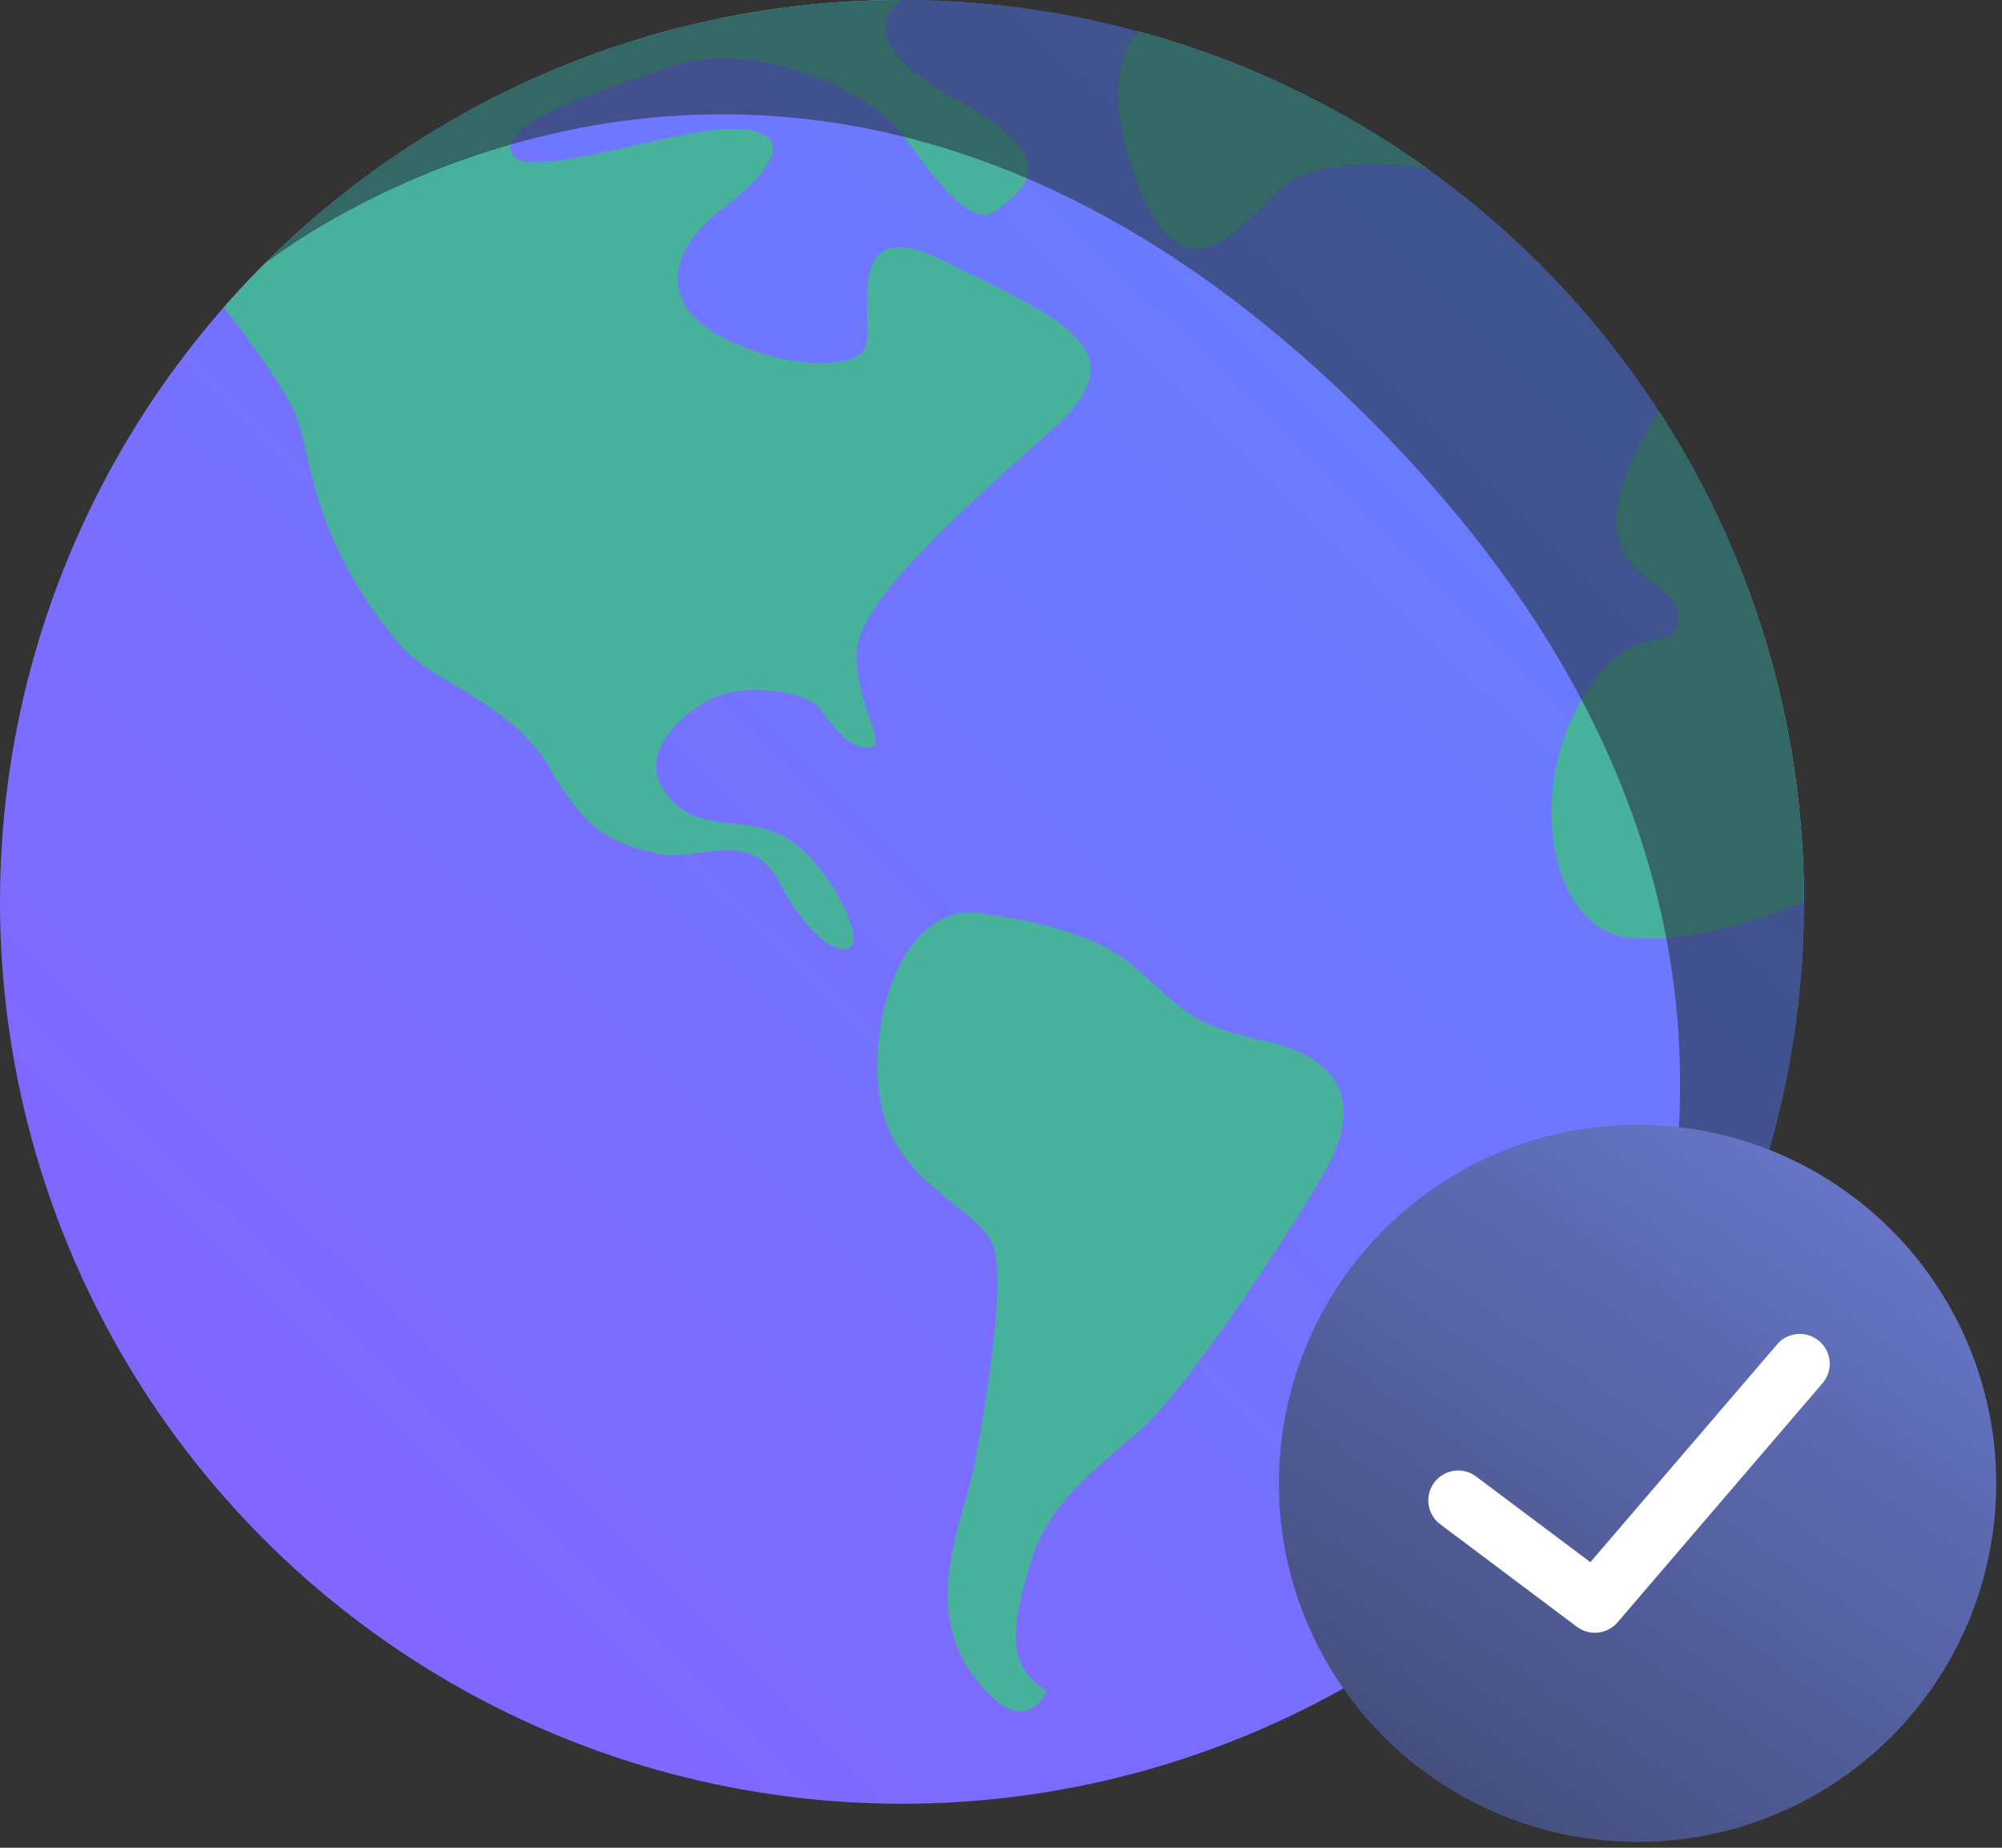 <svg xmlns="http://www.w3.org/2000/svg" width="91" height="84" viewBox="0 0 91 84">
    <rect x="0" y="0" width="91" height="84" fill="#333333" stroke="none"/>
    <defs>
        <linearGradient id="a" x1="100%" x2="14.538%" y1="0%" y2="86.408%">
            <stop offset="0%" stop-color="#6083FF"/>
            <stop offset="100%" stop-color="#8266FF"/>
        </linearGradient>
        <linearGradient id="b" x1="27.966%" x2="87.402%" y1="100%" y2="14.445%">
            <stop offset="0%" stop-color="#444E7C"/>
            <stop offset="100%" stop-color="#6674C6"/>
        </linearGradient>
    </defs>
    <g fill="none" fill-rule="nonzero">
        <circle cx="41" cy="41" r="41" fill="url(#a)"/>
        <path fill="#48B19B" d="M82 41a40.806 40.806 0 0 0-6.593-22.306s-2.339 3.417-1.9 5.613c.44 2.197 3.02 2.364 2.755 3.976-.265 1.61-2.168-.461-4.512 3.785-2.343 4.246-1.17 10.105 2.197 10.543C77.314 43.05 82 41 82 41zM51.767 1.429a40.823 40.823 0 0 1 13.11 6.238s-4.754-.784-6.555.826c-1.8 1.61-4.427 5.418-6.555 0-2.127-5.418 0-7.064 0-7.064zM10.173 13.969C17.687 5.406 28.712 0 41 0c0 0-2.782 1.684 2.49 4.54 5.271 2.855 2.855 4.173 1.757 5.051-1.098.879-3.003-1.757-4.247-3.514-1.244-1.757-6.588-4.466-10.688-3.001-4.1 1.465-7.614 2.546-7.028 3.91.585 1.361 7.613-1.273 10.249-1.128 2.636.146 1.757 1.757-.732 3.66-2.489 1.904-2.782 4.247-.146 5.711 2.635 1.465 5.856 1.611 6.589.733.732-.879-1.318-6.59 3.66-4.1 4.98 2.489 9.08 3.954 4.98 7.614-4.1 3.66-8.786 7.762-8.933 10.104-.147 2.342 1.465 4.247.586 4.393-.878.145-1.685-.952-2.27-1.758-.585-.805-3.295-1.098-4.612-.586-1.318.512-3.808 2.49-2.417 4.393 1.392 1.904 3.294 1.025 5.198 1.903 1.904.879 3.68 4.223 3.315 4.979-.365.755-1.988-.202-3.315-2.782-1.327-2.581-3.817-.879-5.569-1.318-1.752-.44-3.07-.732-4.827-3.807-1.757-3.075-5.395-3.935-6.882-5.71-4.258-5.086-3.954-8.933-4.832-10.69-.879-1.757-3.153-4.628-3.153-4.628zM44.953 41.586s4.393.438 6.59 2.342c2.196 1.904 2.49 2.637 5.857 3.369 3.368.731 4.832 2.634 2.636 6.296-2.197 3.66-6.15 9.518-8.054 11.275-1.903 1.757-4.246 3.221-5.125 6.15-.878 2.928-1.171 4.684.732 5.857 0 0-1.024 2.49-3.367-.732-2.343-3.222-.44-7.029 0-9.225.439-2.197 1.61-8.785.878-10.397-.731-1.61-4.1-2.636-4.979-6.003-.878-3.368.66-9.921 4.832-8.932z"/>
        <path fill="#253744" d="M12.009 12.009c16.011-16.012 41.97-16.012 57.982 0 16.012 16.011 16.012 41.97 0 57.982 0 0 18.602-24.598-7.734-50.934C35.92-7.28 12.009 12.009 12.009 12.009z" opacity=".6"/>
        <g transform="translate(58.13 51.13)">
            <circle cx="16.304" cy="16.304" r="16.304" fill="url(#b)"/>
            <path fill="#FFF" d="M14.362 23.096c-.284 0-.57-.088-.815-.271l-6.21-4.66a1.357 1.357 0 1 1 1.63-2.172l5.193 3.894 8.489-9.902a1.357 1.357 0 0 1 1.915-.146c.57.487.636 1.345.147 1.914l-9.316 10.87a1.358 1.358 0 0 1-1.033.473z"/>
        </g>
    </g>
</svg>
